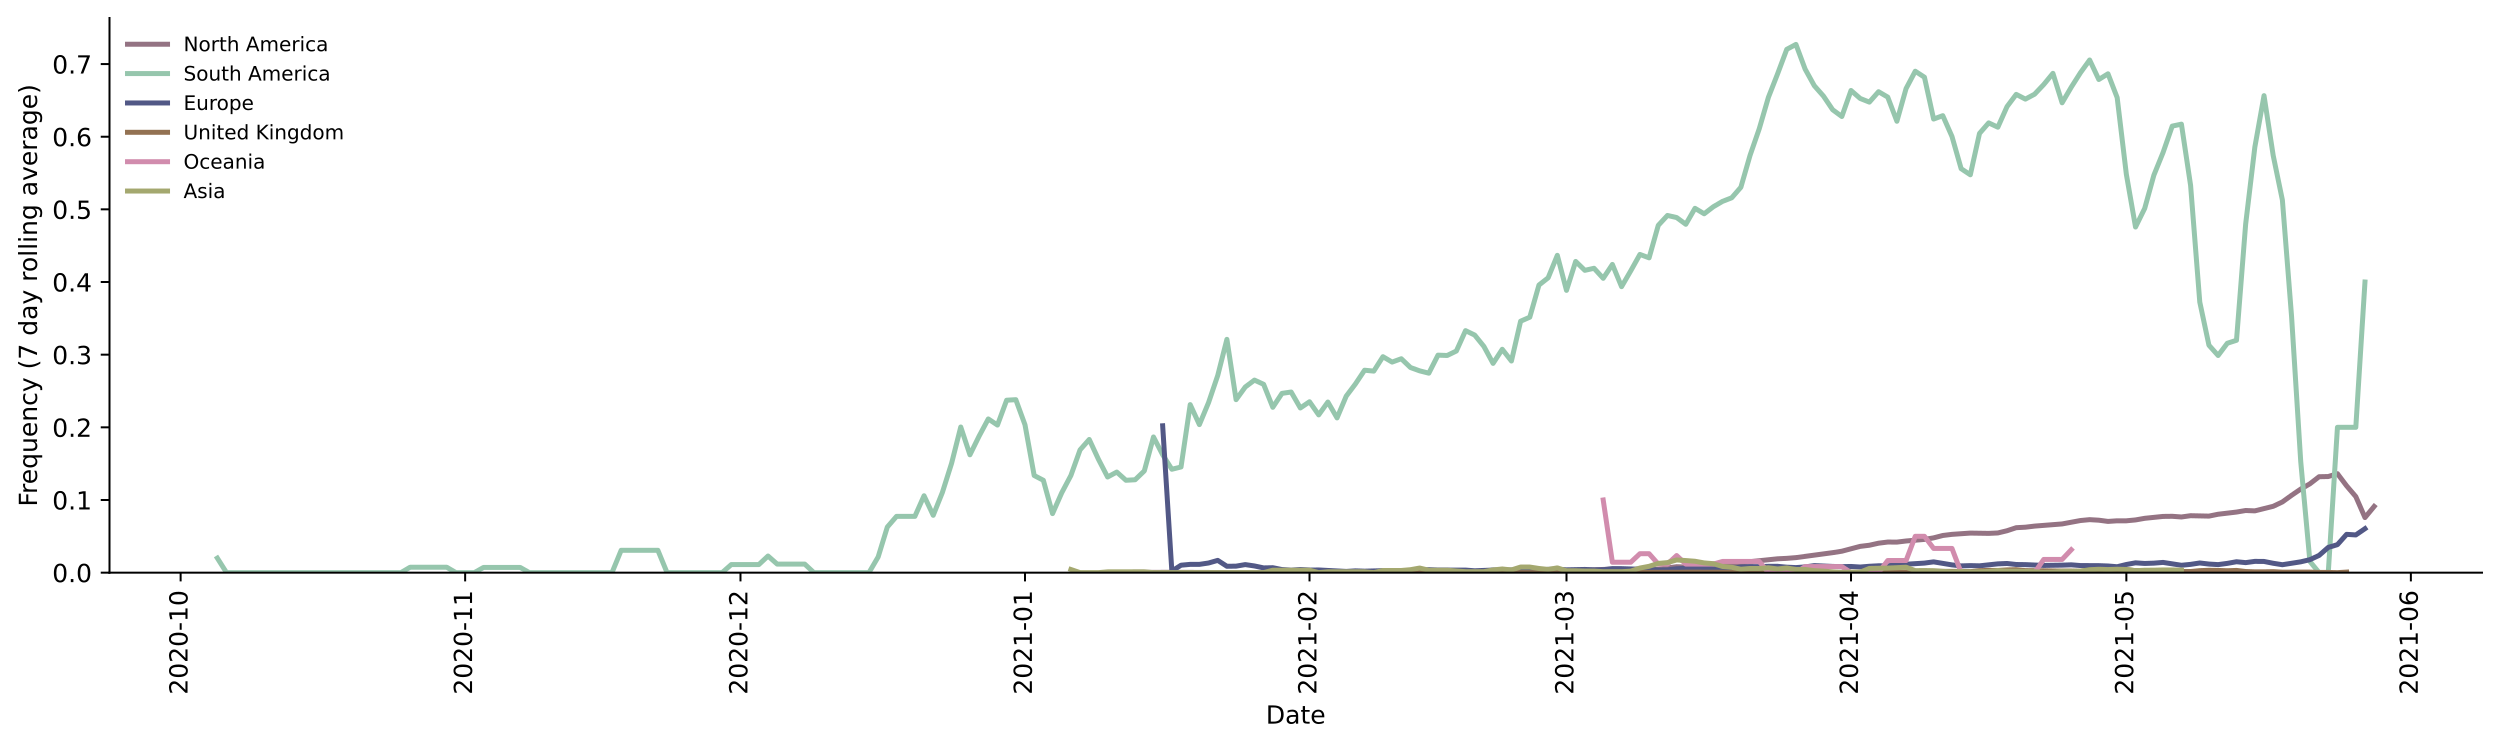 <?xml version="1.0" encoding="utf-8" standalone="no"?>
<!DOCTYPE svg PUBLIC "-//W3C//DTD SVG 1.1//EN"
  "http://www.w3.org/Graphics/SVG/1.1/DTD/svg11.dtd">
<!-- Created with matplotlib (https://matplotlib.org/) -->
<svg height="298.621pt" version="1.1" viewBox="0 0 999.581 298.621" width="999.581pt" xmlns="http://www.w3.org/2000/svg" xmlns:xlink="http://www.w3.org/1999/xlink">
 <defs>
  <style type="text/css">*{stroke-linecap:butt;stroke-linejoin:round;}</style>
 </defs>
 <g id="figure_1">
  <g id="patch_1">
   <path d="M 0 298.621 
L 999.581 298.621 
L 999.581 0 
L 0 0 
z
" style="fill:#ffffff;"/>
  </g>
  <g id="axes_1">
   <g id="patch_2">
    <path d="M 43.781 228.96 
L 992.381 228.96 
L 992.381 7.2 
L 43.781 7.2 
z
" style="fill:#ffffff;"/>
   </g>
   <g id="matplotlib.axis_1">
    <g id="xtick_1">
     <g id="line2d_1">
      <defs>
       <path d="M 0 0 
L 0 3.5 
" id="ma142659355" style="stroke:#000000;stroke-width:0.8;"/>
      </defs>
      <g>
       <use style="stroke:#000000;stroke-width:0.8;" x="72.221" xlink:href="#ma142659355" y="228.96"/>
      </g>
     </g>
     <g id="text_1">
      <!-- 2020-10 -->
      <g transform="translate(74.98 277.743)rotate(-90)scale(0.1 -0.1)">
       <defs>
        <path d="M 19.188 8.297 
L 53.609 8.297 
L 53.609 0 
L 7.328 0 
L 7.328 8.297 
Q 12.938 14.109 22.625 23.891 
Q 32.328 33.688 34.812 36.531 
Q 39.547 41.844 41.422 45.531 
Q 43.312 49.219 43.312 52.781 
Q 43.312 58.594 39.234 62.25 
Q 35.156 65.922 28.609 65.922 
Q 23.969 65.922 18.812 64.312 
Q 13.672 62.703 7.812 59.422 
L 7.812 69.391 
Q 13.766 71.781 18.938 73 
Q 24.125 74.219 28.422 74.219 
Q 39.75 74.219 46.484 68.547 
Q 53.219 62.891 53.219 53.422 
Q 53.219 48.922 51.531 44.891 
Q 49.859 40.875 45.406 35.406 
Q 44.188 33.984 37.641 27.219 
Q 31.109 20.453 19.188 8.297 
z
" id="DejaVuSans-50"/>
        <path d="M 31.781 66.406 
Q 24.172 66.406 20.328 58.906 
Q 16.5 51.422 16.5 36.375 
Q 16.5 21.391 20.328 13.891 
Q 24.172 6.391 31.781 6.391 
Q 39.453 6.391 43.281 13.891 
Q 47.125 21.391 47.125 36.375 
Q 47.125 51.422 43.281 58.906 
Q 39.453 66.406 31.781 66.406 
z
M 31.781 74.219 
Q 44.047 74.219 50.516 64.516 
Q 56.984 54.828 56.984 36.375 
Q 56.984 17.969 50.516 8.266 
Q 44.047 -1.422 31.781 -1.422 
Q 19.531 -1.422 13.062 8.266 
Q 6.594 17.969 6.594 36.375 
Q 6.594 54.828 13.062 64.516 
Q 19.531 74.219 31.781 74.219 
z
" id="DejaVuSans-48"/>
        <path d="M 4.891 31.391 
L 31.203 31.391 
L 31.203 23.391 
L 4.891 23.391 
z
" id="DejaVuSans-45"/>
        <path d="M 12.406 8.297 
L 28.516 8.297 
L 28.516 63.922 
L 10.984 60.406 
L 10.984 69.391 
L 28.422 72.906 
L 38.281 72.906 
L 38.281 8.297 
L 54.391 8.297 
L 54.391 0 
L 12.406 0 
z
" id="DejaVuSans-49"/>
       </defs>
       <use xlink:href="#DejaVuSans-50"/>
       <use x="63.623" xlink:href="#DejaVuSans-48"/>
       <use x="127.246" xlink:href="#DejaVuSans-50"/>
       <use x="190.869" xlink:href="#DejaVuSans-48"/>
       <use x="254.492" xlink:href="#DejaVuSans-45"/>
       <use x="290.576" xlink:href="#DejaVuSans-49"/>
       <use x="354.199" xlink:href="#DejaVuSans-48"/>
      </g>
     </g>
    </g>
    <g id="xtick_2">
     <g id="line2d_2">
      <g>
       <use style="stroke:#000000;stroke-width:0.8;" x="185.98" xlink:href="#ma142659355" y="228.96"/>
      </g>
     </g>
     <g id="text_2">
      <!-- 2020-11 -->
      <g transform="translate(188.739 277.743)rotate(-90)scale(0.1 -0.1)">
       <use xlink:href="#DejaVuSans-50"/>
       <use x="63.623" xlink:href="#DejaVuSans-48"/>
       <use x="127.246" xlink:href="#DejaVuSans-50"/>
       <use x="190.869" xlink:href="#DejaVuSans-48"/>
       <use x="254.492" xlink:href="#DejaVuSans-45"/>
       <use x="290.576" xlink:href="#DejaVuSans-49"/>
       <use x="354.199" xlink:href="#DejaVuSans-49"/>
      </g>
     </g>
    </g>
    <g id="xtick_3">
     <g id="line2d_3">
      <g>
       <use style="stroke:#000000;stroke-width:0.8;" x="296.068" xlink:href="#ma142659355" y="228.96"/>
      </g>
     </g>
     <g id="text_3">
      <!-- 2020-12 -->
      <g transform="translate(298.828 277.743)rotate(-90)scale(0.1 -0.1)">
       <use xlink:href="#DejaVuSans-50"/>
       <use x="63.623" xlink:href="#DejaVuSans-48"/>
       <use x="127.246" xlink:href="#DejaVuSans-50"/>
       <use x="190.869" xlink:href="#DejaVuSans-48"/>
       <use x="254.492" xlink:href="#DejaVuSans-45"/>
       <use x="290.576" xlink:href="#DejaVuSans-49"/>
       <use x="354.199" xlink:href="#DejaVuSans-50"/>
      </g>
     </g>
    </g>
    <g id="xtick_4">
     <g id="line2d_4">
      <g>
       <use style="stroke:#000000;stroke-width:0.8;" x="409.827" xlink:href="#ma142659355" y="228.96"/>
      </g>
     </g>
     <g id="text_4">
      <!-- 2021-01 -->
      <g transform="translate(412.586 277.743)rotate(-90)scale(0.1 -0.1)">
       <use xlink:href="#DejaVuSans-50"/>
       <use x="63.623" xlink:href="#DejaVuSans-48"/>
       <use x="127.246" xlink:href="#DejaVuSans-50"/>
       <use x="190.869" xlink:href="#DejaVuSans-49"/>
       <use x="254.492" xlink:href="#DejaVuSans-45"/>
       <use x="290.576" xlink:href="#DejaVuSans-48"/>
       <use x="354.199" xlink:href="#DejaVuSans-49"/>
      </g>
     </g>
    </g>
    <g id="xtick_5">
     <g id="line2d_5">
      <g>
       <use style="stroke:#000000;stroke-width:0.8;" x="523.586" xlink:href="#ma142659355" y="228.96"/>
      </g>
     </g>
     <g id="text_5">
      <!-- 2021-02 -->
      <g transform="translate(526.345 277.743)rotate(-90)scale(0.1 -0.1)">
       <use xlink:href="#DejaVuSans-50"/>
       <use x="63.623" xlink:href="#DejaVuSans-48"/>
       <use x="127.246" xlink:href="#DejaVuSans-50"/>
       <use x="190.869" xlink:href="#DejaVuSans-49"/>
       <use x="254.492" xlink:href="#DejaVuSans-45"/>
       <use x="290.576" xlink:href="#DejaVuSans-48"/>
       <use x="354.199" xlink:href="#DejaVuSans-50"/>
      </g>
     </g>
    </g>
    <g id="xtick_6">
     <g id="line2d_6">
      <g>
       <use style="stroke:#000000;stroke-width:0.8;" x="626.335" xlink:href="#ma142659355" y="228.96"/>
      </g>
     </g>
     <g id="text_6">
      <!-- 2021-03 -->
      <g transform="translate(629.095 277.743)rotate(-90)scale(0.1 -0.1)">
       <defs>
        <path d="M 40.578 39.312 
Q 47.656 37.797 51.625 33 
Q 55.609 28.219 55.609 21.188 
Q 55.609 10.406 48.188 4.484 
Q 40.766 -1.422 27.094 -1.422 
Q 22.516 -1.422 17.656 -0.516 
Q 12.797 0.391 7.625 2.203 
L 7.625 11.719 
Q 11.719 9.328 16.594 8.109 
Q 21.484 6.891 26.812 6.891 
Q 36.078 6.891 40.938 10.547 
Q 45.797 14.203 45.797 21.188 
Q 45.797 27.641 41.281 31.266 
Q 36.766 34.906 28.719 34.906 
L 20.219 34.906 
L 20.219 43.016 
L 29.109 43.016 
Q 36.375 43.016 40.234 45.922 
Q 44.094 48.828 44.094 54.297 
Q 44.094 59.906 40.109 62.906 
Q 36.141 65.922 28.719 65.922 
Q 24.656 65.922 20.016 65.031 
Q 15.375 64.156 9.812 62.312 
L 9.812 71.094 
Q 15.438 72.656 20.344 73.438 
Q 25.25 74.219 29.594 74.219 
Q 40.828 74.219 47.359 69.109 
Q 53.906 64.016 53.906 55.328 
Q 53.906 49.266 50.438 45.094 
Q 46.969 40.922 40.578 39.312 
z
" id="DejaVuSans-51"/>
       </defs>
       <use xlink:href="#DejaVuSans-50"/>
       <use x="63.623" xlink:href="#DejaVuSans-48"/>
       <use x="127.246" xlink:href="#DejaVuSans-50"/>
       <use x="190.869" xlink:href="#DejaVuSans-49"/>
       <use x="254.492" xlink:href="#DejaVuSans-45"/>
       <use x="290.576" xlink:href="#DejaVuSans-48"/>
       <use x="354.199" xlink:href="#DejaVuSans-51"/>
      </g>
     </g>
    </g>
    <g id="xtick_7">
     <g id="line2d_7">
      <g>
       <use style="stroke:#000000;stroke-width:0.8;" x="740.094" xlink:href="#ma142659355" y="228.96"/>
      </g>
     </g>
     <g id="text_7">
      <!-- 2021-04 -->
      <g transform="translate(742.853 277.743)rotate(-90)scale(0.1 -0.1)">
       <defs>
        <path d="M 37.797 64.312 
L 12.891 25.391 
L 37.797 25.391 
z
M 35.203 72.906 
L 47.609 72.906 
L 47.609 25.391 
L 58.016 25.391 
L 58.016 17.188 
L 47.609 17.188 
L 47.609 0 
L 37.797 0 
L 37.797 17.188 
L 4.891 17.188 
L 4.891 26.703 
z
" id="DejaVuSans-52"/>
       </defs>
       <use xlink:href="#DejaVuSans-50"/>
       <use x="63.623" xlink:href="#DejaVuSans-48"/>
       <use x="127.246" xlink:href="#DejaVuSans-50"/>
       <use x="190.869" xlink:href="#DejaVuSans-49"/>
       <use x="254.492" xlink:href="#DejaVuSans-45"/>
       <use x="290.576" xlink:href="#DejaVuSans-48"/>
       <use x="354.199" xlink:href="#DejaVuSans-52"/>
      </g>
     </g>
    </g>
    <g id="xtick_8">
     <g id="line2d_8">
      <g>
       <use style="stroke:#000000;stroke-width:0.8;" x="850.183" xlink:href="#ma142659355" y="228.96"/>
      </g>
     </g>
     <g id="text_8">
      <!-- 2021-05 -->
      <g transform="translate(852.942 277.743)rotate(-90)scale(0.1 -0.1)">
       <defs>
        <path d="M 10.797 72.906 
L 49.516 72.906 
L 49.516 64.594 
L 19.828 64.594 
L 19.828 46.734 
Q 21.969 47.469 24.109 47.828 
Q 26.266 48.188 28.422 48.188 
Q 40.625 48.188 47.75 41.5 
Q 54.891 34.812 54.891 23.391 
Q 54.891 11.625 47.562 5.094 
Q 40.234 -1.422 26.906 -1.422 
Q 22.312 -1.422 17.547 -0.641 
Q 12.797 0.141 7.719 1.703 
L 7.719 11.625 
Q 12.109 9.234 16.797 8.062 
Q 21.484 6.891 26.703 6.891 
Q 35.156 6.891 40.078 11.328 
Q 45.016 15.766 45.016 23.391 
Q 45.016 31 40.078 35.438 
Q 35.156 39.891 26.703 39.891 
Q 22.75 39.891 18.812 39.016 
Q 14.891 38.141 10.797 36.281 
z
" id="DejaVuSans-53"/>
       </defs>
       <use xlink:href="#DejaVuSans-50"/>
       <use x="63.623" xlink:href="#DejaVuSans-48"/>
       <use x="127.246" xlink:href="#DejaVuSans-50"/>
       <use x="190.869" xlink:href="#DejaVuSans-49"/>
       <use x="254.492" xlink:href="#DejaVuSans-45"/>
       <use x="290.576" xlink:href="#DejaVuSans-48"/>
       <use x="354.199" xlink:href="#DejaVuSans-53"/>
      </g>
     </g>
    </g>
    <g id="xtick_9">
     <g id="line2d_9">
      <g>
       <use style="stroke:#000000;stroke-width:0.8;" x="963.942" xlink:href="#ma142659355" y="228.96"/>
      </g>
     </g>
     <g id="text_9">
      <!-- 2021-06 -->
      <g transform="translate(966.701 277.743)rotate(-90)scale(0.1 -0.1)">
       <defs>
        <path d="M 33.016 40.375 
Q 26.375 40.375 22.484 35.828 
Q 18.609 31.297 18.609 23.391 
Q 18.609 15.531 22.484 10.953 
Q 26.375 6.391 33.016 6.391 
Q 39.656 6.391 43.531 10.953 
Q 47.406 15.531 47.406 23.391 
Q 47.406 31.297 43.531 35.828 
Q 39.656 40.375 33.016 40.375 
z
M 52.594 71.297 
L 52.594 62.312 
Q 48.875 64.062 45.094 64.984 
Q 41.312 65.922 37.594 65.922 
Q 27.828 65.922 22.672 59.328 
Q 17.531 52.734 16.797 39.406 
Q 19.672 43.656 24.016 45.922 
Q 28.375 48.188 33.594 48.188 
Q 44.578 48.188 50.953 41.516 
Q 57.328 34.859 57.328 23.391 
Q 57.328 12.156 50.688 5.359 
Q 44.047 -1.422 33.016 -1.422 
Q 20.359 -1.422 13.672 8.266 
Q 6.984 17.969 6.984 36.375 
Q 6.984 53.656 15.188 63.938 
Q 23.391 74.219 37.203 74.219 
Q 40.922 74.219 44.703 73.484 
Q 48.484 72.75 52.594 71.297 
z
" id="DejaVuSans-54"/>
       </defs>
       <use xlink:href="#DejaVuSans-50"/>
       <use x="63.623" xlink:href="#DejaVuSans-48"/>
       <use x="127.246" xlink:href="#DejaVuSans-50"/>
       <use x="190.869" xlink:href="#DejaVuSans-49"/>
       <use x="254.492" xlink:href="#DejaVuSans-45"/>
       <use x="290.576" xlink:href="#DejaVuSans-48"/>
       <use x="354.199" xlink:href="#DejaVuSans-54"/>
      </g>
     </g>
    </g>
    <g id="text_10">
     <!-- Date -->
     <g transform="translate(506.13 289.341)scale(0.1 -0.1)">
      <defs>
       <path d="M 19.672 64.797 
L 19.672 8.109 
L 31.594 8.109 
Q 46.688 8.109 53.688 14.938 
Q 60.688 21.781 60.688 36.531 
Q 60.688 51.172 53.688 57.984 
Q 46.688 64.797 31.594 64.797 
z
M 9.812 72.906 
L 30.078 72.906 
Q 51.266 72.906 61.172 64.094 
Q 71.094 55.281 71.094 36.531 
Q 71.094 17.672 61.125 8.828 
Q 51.172 0 30.078 0 
L 9.812 0 
z
" id="DejaVuSans-68"/>
       <path d="M 34.281 27.484 
Q 23.391 27.484 19.188 25 
Q 14.984 22.516 14.984 16.5 
Q 14.984 11.719 18.141 8.906 
Q 21.297 6.109 26.703 6.109 
Q 34.188 6.109 38.703 11.406 
Q 43.219 16.703 43.219 25.484 
L 43.219 27.484 
z
M 52.203 31.203 
L 52.203 0 
L 43.219 0 
L 43.219 8.297 
Q 40.141 3.328 35.547 0.953 
Q 30.953 -1.422 24.312 -1.422 
Q 15.922 -1.422 10.953 3.297 
Q 6 8.016 6 15.922 
Q 6 25.141 12.172 29.828 
Q 18.359 34.516 30.609 34.516 
L 43.219 34.516 
L 43.219 35.406 
Q 43.219 41.609 39.141 45 
Q 35.062 48.391 27.688 48.391 
Q 23 48.391 18.547 47.266 
Q 14.109 46.141 10.016 43.891 
L 10.016 52.203 
Q 14.938 54.109 19.578 55.047 
Q 24.219 56 28.609 56 
Q 40.484 56 46.344 49.844 
Q 52.203 43.703 52.203 31.203 
z
" id="DejaVuSans-97"/>
       <path d="M 18.312 70.219 
L 18.312 54.688 
L 36.812 54.688 
L 36.812 47.703 
L 18.312 47.703 
L 18.312 18.016 
Q 18.312 11.328 20.141 9.422 
Q 21.969 7.516 27.594 7.516 
L 36.812 7.516 
L 36.812 0 
L 27.594 0 
Q 17.188 0 13.234 3.875 
Q 9.281 7.766 9.281 18.016 
L 9.281 47.703 
L 2.688 47.703 
L 2.688 54.688 
L 9.281 54.688 
L 9.281 70.219 
z
" id="DejaVuSans-116"/>
       <path d="M 56.203 29.594 
L 56.203 25.203 
L 14.891 25.203 
Q 15.484 15.922 20.484 11.062 
Q 25.484 6.203 34.422 6.203 
Q 39.594 6.203 44.453 7.469 
Q 49.312 8.734 54.109 11.281 
L 54.109 2.781 
Q 49.266 0.734 44.188 -0.344 
Q 39.109 -1.422 33.891 -1.422 
Q 20.797 -1.422 13.156 6.188 
Q 5.516 13.812 5.516 26.812 
Q 5.516 40.234 12.766 48.109 
Q 20.016 56 32.328 56 
Q 43.359 56 49.781 48.891 
Q 56.203 41.797 56.203 29.594 
z
M 47.219 32.234 
Q 47.125 39.594 43.094 43.984 
Q 39.062 48.391 32.422 48.391 
Q 24.906 48.391 20.391 44.141 
Q 15.875 39.891 15.188 32.172 
z
" id="DejaVuSans-101"/>
      </defs>
      <use xlink:href="#DejaVuSans-68"/>
      <use x="77.002" xlink:href="#DejaVuSans-97"/>
      <use x="138.281" xlink:href="#DejaVuSans-116"/>
      <use x="177.49" xlink:href="#DejaVuSans-101"/>
     </g>
    </g>
   </g>
   <g id="matplotlib.axis_2">
    <g id="ytick_1">
     <g id="line2d_10">
      <defs>
       <path d="M 0 0 
L -3.5 0 
" id="mb4ba168c7b" style="stroke:#000000;stroke-width:0.8;"/>
      </defs>
      <g>
       <use style="stroke:#000000;stroke-width:0.8;" x="43.781" xlink:href="#mb4ba168c7b" y="228.96"/>
      </g>
     </g>
     <g id="text_11">
      <!-- 0.0 -->
      <g transform="translate(20.878 232.759)scale(0.1 -0.1)">
       <defs>
        <path d="M 10.688 12.406 
L 21 12.406 
L 21 0 
L 10.688 0 
z
" id="DejaVuSans-46"/>
       </defs>
       <use xlink:href="#DejaVuSans-48"/>
       <use x="63.623" xlink:href="#DejaVuSans-46"/>
       <use x="95.41" xlink:href="#DejaVuSans-48"/>
      </g>
     </g>
    </g>
    <g id="ytick_2">
     <g id="line2d_11">
      <g>
       <use style="stroke:#000000;stroke-width:0.8;" x="43.781" xlink:href="#mb4ba168c7b" y="199.91"/>
      </g>
     </g>
     <g id="text_12">
      <!-- 0.1 -->
      <g transform="translate(20.878 203.709)scale(0.1 -0.1)">
       <use xlink:href="#DejaVuSans-48"/>
       <use x="63.623" xlink:href="#DejaVuSans-46"/>
       <use x="95.41" xlink:href="#DejaVuSans-49"/>
      </g>
     </g>
    </g>
    <g id="ytick_3">
     <g id="line2d_12">
      <g>
       <use style="stroke:#000000;stroke-width:0.8;" x="43.781" xlink:href="#mb4ba168c7b" y="170.86"/>
      </g>
     </g>
     <g id="text_13">
      <!-- 0.2 -->
      <g transform="translate(20.878 174.659)scale(0.1 -0.1)">
       <use xlink:href="#DejaVuSans-48"/>
       <use x="63.623" xlink:href="#DejaVuSans-46"/>
       <use x="95.41" xlink:href="#DejaVuSans-50"/>
      </g>
     </g>
    </g>
    <g id="ytick_4">
     <g id="line2d_13">
      <g>
       <use style="stroke:#000000;stroke-width:0.8;" x="43.781" xlink:href="#mb4ba168c7b" y="141.809"/>
      </g>
     </g>
     <g id="text_14">
      <!-- 0.3 -->
      <g transform="translate(20.878 145.609)scale(0.1 -0.1)">
       <use xlink:href="#DejaVuSans-48"/>
       <use x="63.623" xlink:href="#DejaVuSans-46"/>
       <use x="95.41" xlink:href="#DejaVuSans-51"/>
      </g>
     </g>
    </g>
    <g id="ytick_5">
     <g id="line2d_14">
      <g>
       <use style="stroke:#000000;stroke-width:0.8;" x="43.781" xlink:href="#mb4ba168c7b" y="112.759"/>
      </g>
     </g>
     <g id="text_15">
      <!-- 0.4 -->
      <g transform="translate(20.878 116.558)scale(0.1 -0.1)">
       <use xlink:href="#DejaVuSans-48"/>
       <use x="63.623" xlink:href="#DejaVuSans-46"/>
       <use x="95.41" xlink:href="#DejaVuSans-52"/>
      </g>
     </g>
    </g>
    <g id="ytick_6">
     <g id="line2d_15">
      <g>
       <use style="stroke:#000000;stroke-width:0.8;" x="43.781" xlink:href="#mb4ba168c7b" y="83.709"/>
      </g>
     </g>
     <g id="text_16">
      <!-- 0.5 -->
      <g transform="translate(20.878 87.508)scale(0.1 -0.1)">
       <use xlink:href="#DejaVuSans-48"/>
       <use x="63.623" xlink:href="#DejaVuSans-46"/>
       <use x="95.41" xlink:href="#DejaVuSans-53"/>
      </g>
     </g>
    </g>
    <g id="ytick_7">
     <g id="line2d_16">
      <g>
       <use style="stroke:#000000;stroke-width:0.8;" x="43.781" xlink:href="#mb4ba168c7b" y="54.659"/>
      </g>
     </g>
     <g id="text_17">
      <!-- 0.6 -->
      <g transform="translate(20.878 58.458)scale(0.1 -0.1)">
       <use xlink:href="#DejaVuSans-48"/>
       <use x="63.623" xlink:href="#DejaVuSans-46"/>
       <use x="95.41" xlink:href="#DejaVuSans-54"/>
      </g>
     </g>
    </g>
    <g id="ytick_8">
     <g id="line2d_17">
      <g>
       <use style="stroke:#000000;stroke-width:0.8;" x="43.781" xlink:href="#mb4ba168c7b" y="25.609"/>
      </g>
     </g>
     <g id="text_18">
      <!-- 0.7 -->
      <g transform="translate(20.878 29.408)scale(0.1 -0.1)">
       <defs>
        <path d="M 8.203 72.906 
L 55.078 72.906 
L 55.078 68.703 
L 28.609 0 
L 18.312 0 
L 43.219 64.594 
L 8.203 64.594 
z
" id="DejaVuSans-55"/>
       </defs>
       <use xlink:href="#DejaVuSans-48"/>
       <use x="63.623" xlink:href="#DejaVuSans-46"/>
       <use x="95.41" xlink:href="#DejaVuSans-55"/>
      </g>
     </g>
    </g>
    <g id="text_19">
     <!-- Frequency (7 day rolling average) -->
     <g transform="translate(14.798 202.529)rotate(-90)scale(0.1 -0.1)">
      <defs>
       <path d="M 9.812 72.906 
L 51.703 72.906 
L 51.703 64.594 
L 19.672 64.594 
L 19.672 43.109 
L 48.578 43.109 
L 48.578 34.812 
L 19.672 34.812 
L 19.672 0 
L 9.812 0 
z
" id="DejaVuSans-70"/>
       <path d="M 41.109 46.297 
Q 39.594 47.172 37.812 47.578 
Q 36.031 48 33.891 48 
Q 26.266 48 22.188 43.047 
Q 18.109 38.094 18.109 28.812 
L 18.109 0 
L 9.078 0 
L 9.078 54.688 
L 18.109 54.688 
L 18.109 46.188 
Q 20.953 51.172 25.484 53.578 
Q 30.031 56 36.531 56 
Q 37.453 56 38.578 55.875 
Q 39.703 55.766 41.062 55.516 
z
" id="DejaVuSans-114"/>
       <path d="M 14.797 27.297 
Q 14.797 17.391 18.875 11.75 
Q 22.953 6.109 30.078 6.109 
Q 37.203 6.109 41.297 11.75 
Q 45.406 17.391 45.406 27.297 
Q 45.406 37.203 41.297 42.844 
Q 37.203 48.484 30.078 48.484 
Q 22.953 48.484 18.875 42.844 
Q 14.797 37.203 14.797 27.297 
z
M 45.406 8.203 
Q 42.578 3.328 38.25 0.953 
Q 33.938 -1.422 27.875 -1.422 
Q 17.969 -1.422 11.734 6.484 
Q 5.516 14.406 5.516 27.297 
Q 5.516 40.188 11.734 48.094 
Q 17.969 56 27.875 56 
Q 33.938 56 38.25 53.625 
Q 42.578 51.266 45.406 46.391 
L 45.406 54.688 
L 54.391 54.688 
L 54.391 -20.797 
L 45.406 -20.797 
z
" id="DejaVuSans-113"/>
       <path d="M 8.5 21.578 
L 8.5 54.688 
L 17.484 54.688 
L 17.484 21.922 
Q 17.484 14.156 20.5 10.266 
Q 23.531 6.391 29.594 6.391 
Q 36.859 6.391 41.078 11.031 
Q 45.312 15.672 45.312 23.688 
L 45.312 54.688 
L 54.297 54.688 
L 54.297 0 
L 45.312 0 
L 45.312 8.406 
Q 42.047 3.422 37.719 1 
Q 33.406 -1.422 27.688 -1.422 
Q 18.266 -1.422 13.375 4.438 
Q 8.5 10.297 8.5 21.578 
z
M 31.109 56 
z
" id="DejaVuSans-117"/>
       <path d="M 54.891 33.016 
L 54.891 0 
L 45.906 0 
L 45.906 32.719 
Q 45.906 40.484 42.875 44.328 
Q 39.844 48.188 33.797 48.188 
Q 26.516 48.188 22.312 43.547 
Q 18.109 38.922 18.109 30.906 
L 18.109 0 
L 9.078 0 
L 9.078 54.688 
L 18.109 54.688 
L 18.109 46.188 
Q 21.344 51.125 25.703 53.562 
Q 30.078 56 35.797 56 
Q 45.219 56 50.047 50.172 
Q 54.891 44.344 54.891 33.016 
z
" id="DejaVuSans-110"/>
       <path d="M 48.781 52.594 
L 48.781 44.188 
Q 44.969 46.297 41.141 47.344 
Q 37.312 48.391 33.406 48.391 
Q 24.656 48.391 19.812 42.844 
Q 14.984 37.312 14.984 27.297 
Q 14.984 17.281 19.812 11.734 
Q 24.656 6.203 33.406 6.203 
Q 37.312 6.203 41.141 7.25 
Q 44.969 8.297 48.781 10.406 
L 48.781 2.094 
Q 45.016 0.344 40.984 -0.531 
Q 36.969 -1.422 32.422 -1.422 
Q 20.062 -1.422 12.781 6.344 
Q 5.516 14.109 5.516 27.297 
Q 5.516 40.672 12.859 48.328 
Q 20.219 56 33.016 56 
Q 37.156 56 41.109 55.141 
Q 45.062 54.297 48.781 52.594 
z
" id="DejaVuSans-99"/>
       <path d="M 32.172 -5.078 
Q 28.375 -14.844 24.75 -17.812 
Q 21.141 -20.797 15.094 -20.797 
L 7.906 -20.797 
L 7.906 -13.281 
L 13.188 -13.281 
Q 16.891 -13.281 18.938 -11.516 
Q 21 -9.766 23.484 -3.219 
L 25.094 0.875 
L 2.984 54.688 
L 12.5 54.688 
L 29.594 11.922 
L 46.688 54.688 
L 56.203 54.688 
z
" id="DejaVuSans-121"/>
       <path id="DejaVuSans-32"/>
       <path d="M 31 75.875 
Q 24.469 64.656 21.281 53.656 
Q 18.109 42.672 18.109 31.391 
Q 18.109 20.125 21.312 9.062 
Q 24.516 -2 31 -13.188 
L 23.188 -13.188 
Q 15.875 -1.703 12.234 9.375 
Q 8.594 20.453 8.594 31.391 
Q 8.594 42.281 12.203 53.312 
Q 15.828 64.359 23.188 75.875 
z
" id="DejaVuSans-40"/>
       <path d="M 45.406 46.391 
L 45.406 75.984 
L 54.391 75.984 
L 54.391 0 
L 45.406 0 
L 45.406 8.203 
Q 42.578 3.328 38.25 0.953 
Q 33.938 -1.422 27.875 -1.422 
Q 17.969 -1.422 11.734 6.484 
Q 5.516 14.406 5.516 27.297 
Q 5.516 40.188 11.734 48.094 
Q 17.969 56 27.875 56 
Q 33.938 56 38.25 53.625 
Q 42.578 51.266 45.406 46.391 
z
M 14.797 27.297 
Q 14.797 17.391 18.875 11.75 
Q 22.953 6.109 30.078 6.109 
Q 37.203 6.109 41.297 11.75 
Q 45.406 17.391 45.406 27.297 
Q 45.406 37.203 41.297 42.844 
Q 37.203 48.484 30.078 48.484 
Q 22.953 48.484 18.875 42.844 
Q 14.797 37.203 14.797 27.297 
z
" id="DejaVuSans-100"/>
       <path d="M 30.609 48.391 
Q 23.391 48.391 19.188 42.75 
Q 14.984 37.109 14.984 27.297 
Q 14.984 17.484 19.156 11.844 
Q 23.344 6.203 30.609 6.203 
Q 37.797 6.203 41.984 11.859 
Q 46.188 17.531 46.188 27.297 
Q 46.188 37.016 41.984 42.703 
Q 37.797 48.391 30.609 48.391 
z
M 30.609 56 
Q 42.328 56 49.016 48.375 
Q 55.719 40.766 55.719 27.297 
Q 55.719 13.875 49.016 6.219 
Q 42.328 -1.422 30.609 -1.422 
Q 18.844 -1.422 12.172 6.219 
Q 5.516 13.875 5.516 27.297 
Q 5.516 40.766 12.172 48.375 
Q 18.844 56 30.609 56 
z
" id="DejaVuSans-111"/>
       <path d="M 9.422 75.984 
L 18.406 75.984 
L 18.406 0 
L 9.422 0 
z
" id="DejaVuSans-108"/>
       <path d="M 9.422 54.688 
L 18.406 54.688 
L 18.406 0 
L 9.422 0 
z
M 9.422 75.984 
L 18.406 75.984 
L 18.406 64.594 
L 9.422 64.594 
z
" id="DejaVuSans-105"/>
       <path d="M 45.406 27.984 
Q 45.406 37.75 41.375 43.109 
Q 37.359 48.484 30.078 48.484 
Q 22.859 48.484 18.828 43.109 
Q 14.797 37.75 14.797 27.984 
Q 14.797 18.266 18.828 12.891 
Q 22.859 7.516 30.078 7.516 
Q 37.359 7.516 41.375 12.891 
Q 45.406 18.266 45.406 27.984 
z
M 54.391 6.781 
Q 54.391 -7.172 48.188 -13.984 
Q 42 -20.797 29.203 -20.797 
Q 24.469 -20.797 20.266 -20.094 
Q 16.062 -19.391 12.109 -17.922 
L 12.109 -9.188 
Q 16.062 -11.328 19.922 -12.344 
Q 23.781 -13.375 27.781 -13.375 
Q 36.625 -13.375 41.016 -8.766 
Q 45.406 -4.156 45.406 5.172 
L 45.406 9.625 
Q 42.625 4.781 38.281 2.391 
Q 33.938 0 27.875 0 
Q 17.828 0 11.672 7.656 
Q 5.516 15.328 5.516 27.984 
Q 5.516 40.672 11.672 48.328 
Q 17.828 56 27.875 56 
Q 33.938 56 38.281 53.609 
Q 42.625 51.219 45.406 46.391 
L 45.406 54.688 
L 54.391 54.688 
z
" id="DejaVuSans-103"/>
       <path d="M 2.984 54.688 
L 12.5 54.688 
L 29.594 8.797 
L 46.688 54.688 
L 56.203 54.688 
L 35.688 0 
L 23.484 0 
z
" id="DejaVuSans-118"/>
       <path d="M 8.016 75.875 
L 15.828 75.875 
Q 23.141 64.359 26.781 53.312 
Q 30.422 42.281 30.422 31.391 
Q 30.422 20.453 26.781 9.375 
Q 23.141 -1.703 15.828 -13.188 
L 8.016 -13.188 
Q 14.5 -2 17.703 9.062 
Q 20.906 20.125 20.906 31.391 
Q 20.906 42.672 17.703 53.656 
Q 14.5 64.656 8.016 75.875 
z
" id="DejaVuSans-41"/>
      </defs>
      <use xlink:href="#DejaVuSans-70"/>
      <use x="50.27" xlink:href="#DejaVuSans-114"/>
      <use x="89.133" xlink:href="#DejaVuSans-101"/>
      <use x="150.656" xlink:href="#DejaVuSans-113"/>
      <use x="214.133" xlink:href="#DejaVuSans-117"/>
      <use x="277.512" xlink:href="#DejaVuSans-101"/>
      <use x="339.035" xlink:href="#DejaVuSans-110"/>
      <use x="402.414" xlink:href="#DejaVuSans-99"/>
      <use x="457.395" xlink:href="#DejaVuSans-121"/>
      <use x="516.574" xlink:href="#DejaVuSans-32"/>
      <use x="548.361" xlink:href="#DejaVuSans-40"/>
      <use x="587.375" xlink:href="#DejaVuSans-55"/>
      <use x="650.998" xlink:href="#DejaVuSans-32"/>
      <use x="682.785" xlink:href="#DejaVuSans-100"/>
      <use x="746.262" xlink:href="#DejaVuSans-97"/>
      <use x="807.541" xlink:href="#DejaVuSans-121"/>
      <use x="866.721" xlink:href="#DejaVuSans-32"/>
      <use x="898.508" xlink:href="#DejaVuSans-114"/>
      <use x="937.371" xlink:href="#DejaVuSans-111"/>
      <use x="998.553" xlink:href="#DejaVuSans-108"/>
      <use x="1026.336" xlink:href="#DejaVuSans-108"/>
      <use x="1054.119" xlink:href="#DejaVuSans-105"/>
      <use x="1081.902" xlink:href="#DejaVuSans-110"/>
      <use x="1145.281" xlink:href="#DejaVuSans-103"/>
      <use x="1208.758" xlink:href="#DejaVuSans-32"/>
      <use x="1240.545" xlink:href="#DejaVuSans-97"/>
      <use x="1301.824" xlink:href="#DejaVuSans-118"/>
      <use x="1361.004" xlink:href="#DejaVuSans-101"/>
      <use x="1422.527" xlink:href="#DejaVuSans-114"/>
      <use x="1463.641" xlink:href="#DejaVuSans-97"/>
      <use x="1524.92" xlink:href="#DejaVuSans-103"/>
      <use x="1588.396" xlink:href="#DejaVuSans-101"/>
      <use x="1649.92" xlink:href="#DejaVuSans-41"/>
     </g>
    </g>
   </g>
   <g id="line2d_18">
    <path clip-path="url(#p5d97c0376b)" d="M 453.863 228.861 
L 468.541 228.828 
L 494.229 228.935 
L 505.238 228.934 
L 519.916 228.909 
L 534.595 228.935 
L 563.952 228.802 
L 571.291 228.798 
L 582.3 228.718 
L 596.978 228.733 
L 611.657 228.444 
L 615.327 228.396 
L 622.666 228.489 
L 626.335 228.502 
L 641.014 227.678 
L 644.684 227.596 
L 652.023 227.813 
L 655.692 227.578 
L 659.362 227.685 
L 663.032 227.58 
L 670.371 226.591 
L 674.041 226.707 
L 681.38 225.987 
L 685.05 226.191 
L 688.719 226.236 
L 692.389 225.616 
L 696.058 225.158 
L 699.728 224.58 
L 710.737 223.429 
L 714.407 223.249 
L 718.076 222.955 
L 732.755 220.971 
L 736.424 220.393 
L 743.764 218.453 
L 747.433 218.007 
L 751.103 217.189 
L 754.773 216.728 
L 758.442 216.748 
L 762.112 216.306 
L 769.451 215.675 
L 773.121 215.054 
L 776.79 214.105 
L 780.46 213.652 
L 787.799 213.144 
L 795.139 213.262 
L 798.808 213.09 
L 802.478 212.205 
L 806.147 210.988 
L 809.817 210.793 
L 813.487 210.352 
L 824.496 209.487 
L 831.835 208.123 
L 835.504 207.775 
L 839.174 207.991 
L 842.844 208.478 
L 846.513 208.233 
L 850.183 208.234 
L 853.853 207.886 
L 857.522 207.24 
L 864.862 206.482 
L 868.531 206.435 
L 872.201 206.701 
L 875.87 206.197 
L 883.21 206.355 
L 886.879 205.613 
L 894.219 204.741 
L 897.888 204.118 
L 901.558 204.26 
L 908.897 202.436 
L 912.567 200.697 
L 916.236 198.05 
L 919.906 195.552 
L 923.576 193.442 
L 927.245 190.609 
L 930.915 190.532 
L 934.585 189.397 
L 938.254 194.262 
L 941.924 198.556 
L 945.593 206.936 
L 949.263 202.497 
L 949.263 202.497 
" style="fill:none;stroke:#947383;stroke-linecap:square;stroke-width:2;"/>
   </g>
   <g id="line2d_19">
    <path clip-path="url(#p5d97c0376b)" d="M 86.899 223.15 
L 90.569 228.96 
L 160.292 228.96 
L 163.962 226.808 
L 178.64 226.808 
L 182.31 228.96 
L 189.649 228.96 
L 193.319 226.885 
L 207.997 226.885 
L 211.667 228.96 
L 244.694 228.96 
L 248.363 220.021 
L 263.042 220.021 
L 266.711 228.96 
L 288.729 228.96 
L 292.399 225.732 
L 303.408 225.732 
L 307.077 222.315 
L 310.747 225.542 
L 321.756 225.542 
L 325.426 228.96 
L 347.443 228.96 
L 351.113 222.679 
L 354.783 210.717 
L 358.452 206.466 
L 365.792 206.466 
L 369.461 198.222 
L 373.131 206.034 
L 376.8 196.877 
L 380.47 185.257 
L 384.14 170.732 
L 387.809 181.839 
L 391.479 174.369 
L 395.149 167.509 
L 398.818 169.956 
L 402.488 160.018 
L 406.157 159.804 
L 409.827 169.854 
L 413.497 190.121 
L 417.166 192.033 
L 420.836 205.353 
L 424.506 197.046 
L 428.175 190.114 
L 431.845 179.861 
L 435.515 175.711 
L 439.184 183.626 
L 442.854 190.722 
L 446.523 188.748 
L 450.193 192.029 
L 453.863 191.821 
L 457.532 188.293 
L 461.202 174.713 
L 464.872 181.838 
L 468.541 187.624 
L 472.211 186.713 
L 475.88 161.778 
L 479.55 169.771 
L 483.22 160.963 
L 486.889 150.128 
L 490.559 135.684 
L 494.229 159.797 
L 497.898 154.732 
L 501.568 151.975 
L 505.238 153.666 
L 508.907 162.856 
L 512.577 157.279 
L 516.246 156.745 
L 519.916 163.119 
L 523.586 160.631 
L 527.255 165.886 
L 530.925 160.75 
L 534.595 167.094 
L 538.264 158.389 
L 541.934 153.523 
L 545.603 148.023 
L 549.273 148.382 
L 552.943 142.613 
L 556.612 144.771 
L 560.282 143.439 
L 563.952 146.945 
L 567.621 148.277 
L 571.291 149.204 
L 574.961 142.001 
L 578.63 142.133 
L 582.3 140.349 
L 585.969 132.203 
L 589.639 133.974 
L 593.309 138.515 
L 596.978 145.294 
L 600.648 139.654 
L 604.318 144.342 
L 607.987 128.432 
L 611.657 126.819 
L 615.327 113.967 
L 618.996 111.083 
L 622.666 102.091 
L 626.335 116.093 
L 630.005 104.535 
L 633.675 108.086 
L 637.344 107.271 
L 641.014 111.278 
L 644.684 105.73 
L 648.353 114.616 
L 652.023 108.292 
L 655.692 101.732 
L 659.362 103.091 
L 663.032 90.1 
L 666.701 86.146 
L 670.371 86.977 
L 674.041 89.674 
L 677.71 83.294 
L 681.38 85.475 
L 685.05 82.665 
L 688.719 80.513 
L 692.389 79.088 
L 696.058 74.863 
L 699.728 62.108 
L 703.398 51.502 
L 707.067 38.902 
L 710.737 29.524 
L 714.407 19.724 
L 718.076 17.76 
L 721.746 27.626 
L 725.415 34.267 
L 729.085 38.425 
L 732.755 43.877 
L 736.424 46.579 
L 740.094 36.177 
L 743.764 39.37 
L 747.433 40.828 
L 751.103 36.67 
L 754.773 38.817 
L 758.442 48.483 
L 762.112 35.404 
L 765.781 28.479 
L 769.451 30.865 
L 773.121 47.596 
L 776.79 46.249 
L 780.46 54.563 
L 784.13 67.449 
L 787.799 69.884 
L 791.469 53.345 
L 795.139 49.132 
L 798.808 50.853 
L 802.478 42.618 
L 806.147 37.738 
L 809.817 39.628 
L 813.487 37.665 
L 817.156 33.792 
L 820.826 29.325 
L 824.496 41.1 
L 828.165 34.845 
L 831.835 29.07 
L 835.504 23.985 
L 839.174 31.787 
L 842.844 29.51 
L 846.513 39.021 
L 850.183 69.685 
L 853.853 90.769 
L 857.522 83.325 
L 861.192 70.022 
L 864.862 60.974 
L 868.531 50.422 
L 872.201 49.64 
L 875.87 74.121 
L 879.54 120.777 
L 883.21 138.038 
L 886.879 142.135 
L 890.549 137.247 
L 894.219 136.061 
L 897.888 89.581 
L 901.558 58.822 
L 905.227 38.245 
L 908.897 62.18 
L 912.567 79.966 
L 916.236 126.446 
L 919.906 184.547 
L 923.576 224.491 
L 927.245 228.96 
L 930.915 228.96 
L 934.585 170.86 
L 941.924 170.86 
L 945.593 112.759 
L 945.593 112.759 
" style="fill:none;stroke:#96c6ad;stroke-linecap:square;stroke-width:2;"/>
   </g>
   <g id="line2d_20">
    <path clip-path="url(#p5d97c0376b)" d="M 464.872 170.242 
L 468.541 228.342 
L 472.211 225.986 
L 475.88 225.652 
L 479.55 225.652 
L 483.22 225.109 
L 486.889 224.059 
L 490.559 226.415 
L 494.229 226.365 
L 497.898 225.743 
L 501.568 226.286 
L 505.238 227.063 
L 508.907 226.989 
L 512.577 227.729 
L 516.246 228.009 
L 519.916 227.724 
L 523.586 227.94 
L 527.255 227.891 
L 538.264 228.472 
L 541.934 228.247 
L 545.603 228.37 
L 552.943 228.179 
L 567.621 228.123 
L 571.291 227.782 
L 574.961 227.951 
L 585.969 227.94 
L 589.639 228.217 
L 596.978 227.926 
L 600.648 228.014 
L 611.657 227.808 
L 615.327 227.947 
L 618.996 227.645 
L 622.666 227.652 
L 626.335 227.833 
L 633.675 227.682 
L 637.344 227.833 
L 641.014 227.785 
L 644.684 227.36 
L 648.353 227.367 
L 655.692 227.603 
L 659.362 227.613 
L 663.032 227.9 
L 666.701 227.846 
L 670.371 227.418 
L 674.041 227.222 
L 677.71 227.25 
L 681.38 227.065 
L 685.05 227.059 
L 688.719 227.413 
L 692.389 227.276 
L 696.058 226.673 
L 699.728 226.536 
L 703.398 226.562 
L 707.067 226.431 
L 710.737 226.43 
L 714.407 226.778 
L 718.076 226.939 
L 721.746 226.684 
L 725.415 226.144 
L 732.755 226.477 
L 736.424 226.567 
L 740.094 226.49 
L 743.764 226.721 
L 747.433 226.414 
L 751.103 226.219 
L 754.773 226.241 
L 758.442 225.822 
L 769.451 225.141 
L 773.121 224.649 
L 780.46 225.862 
L 784.13 226.263 
L 787.799 226.15 
L 791.469 226.235 
L 798.808 225.45 
L 802.478 225.297 
L 806.147 225.709 
L 809.817 225.757 
L 817.156 226.078 
L 824.496 225.963 
L 828.165 225.838 
L 831.835 226.128 
L 839.174 226.166 
L 842.844 226.299 
L 846.513 226.601 
L 850.183 225.702 
L 853.853 225.04 
L 857.522 225.29 
L 861.192 225.162 
L 864.862 224.87 
L 872.201 226.014 
L 875.87 225.654 
L 879.54 225.094 
L 883.21 225.527 
L 886.879 225.75 
L 890.549 225.258 
L 894.219 224.605 
L 897.888 224.956 
L 901.558 224.458 
L 905.227 224.488 
L 908.897 225.215 
L 912.567 225.791 
L 919.906 224.637 
L 923.576 223.773 
L 927.245 222.074 
L 930.915 218.861 
L 934.585 217.768 
L 938.254 213.648 
L 941.924 213.886 
L 945.593 211.38 
L 945.593 211.38 
" style="fill:none;stroke:#525886;stroke-linecap:square;stroke-width:2;"/>
   </g>
   <g id="line2d_21">
    <path clip-path="url(#p5d97c0376b)" d="M 549.273 228.896 
L 552.943 228.96 
L 556.612 228.96 
L 560.282 228.96 
L 563.952 228.96 
L 567.621 228.925 
L 571.291 228.925 
L 574.961 228.925 
L 578.63 228.88 
L 582.3 228.851 
L 585.969 228.887 
L 589.639 228.887 
L 593.309 228.887 
L 596.978 228.931 
L 600.648 228.96 
L 604.318 228.96 
L 607.987 228.96 
L 611.657 228.96 
L 615.327 228.932 
L 618.996 228.897 
L 622.666 228.897 
L 626.335 228.873 
L 630.005 228.848 
L 633.675 228.851 
L 637.344 228.887 
L 641.014 228.887 
L 644.684 228.871 
L 648.353 228.896 
L 652.023 228.872 
L 655.692 228.848 
L 659.362 228.848 
L 663.032 228.812 
L 666.701 228.812 
L 670.371 228.836 
L 674.041 228.779 
L 677.71 228.762 
L 681.38 228.794 
L 685.05 228.794 
L 688.719 228.791 
L 692.389 228.873 
L 696.058 228.89 
L 699.728 228.931 
L 703.398 228.882 
L 707.067 228.91 
L 710.737 228.883 
L 714.407 228.883 
L 718.076 228.883 
L 721.746 228.933 
L 725.415 228.933 
L 729.085 228.96 
L 732.755 228.96 
L 736.424 228.928 
L 740.094 228.858 
L 743.764 228.858 
L 747.433 228.858 
L 751.103 228.765 
L 754.773 228.755 
L 758.442 228.749 
L 762.112 228.665 
L 765.781 228.551 
L 769.451 228.482 
L 773.121 228.446 
L 776.79 228.459 
L 780.46 228.449 
L 784.13 228.468 
L 787.799 228.583 
L 791.469 228.174 
L 795.139 228.058 
L 798.808 228.084 
L 802.478 227.872 
L 806.147 227.784 
L 809.817 228.161 
L 813.487 228.201 
L 817.156 228.221 
L 820.826 228.286 
L 824.496 228.338 
L 828.165 228.353 
L 831.835 228.448 
L 835.504 228.019 
L 839.174 228.205 
L 842.844 228.178 
L 846.513 228.152 
L 850.183 227.796 
L 853.853 228.17 
L 857.522 228.157 
L 861.192 228.119 
L 864.862 228.239 
L 868.531 228.592 
L 872.201 228.519 
L 875.87 228.514 
L 879.54 228.163 
L 883.21 228.028 
L 886.879 228.077 
L 890.549 228.199 
L 894.219 228.077 
L 897.888 228.507 
L 901.558 228.642 
L 905.227 228.642 
L 908.897 228.573 
L 912.567 228.769 
L 916.236 228.757 
L 919.906 228.757 
L 923.576 228.757 
L 927.245 228.88 
L 930.915 228.88 
L 934.585 228.96 
L 938.254 228.742 
" style="fill:none;stroke:#937252;stroke-linecap:square;stroke-width:2;"/>
   </g>
   <g id="line2d_22">
    <path clip-path="url(#p5d97c0376b)" d="M 641.014 199.91 
L 644.684 224.81 
L 648.353 224.81 
L 652.023 224.81 
L 655.692 221.392 
L 659.362 221.392 
L 663.032 225.542 
L 666.701 225.542 
L 670.371 222.125 
L 674.041 225.542 
L 677.71 225.542 
L 681.38 225.542 
L 685.05 225.542 
L 688.719 224.491 
L 692.389 224.491 
L 696.058 224.491 
L 699.728 224.491 
L 703.398 224.491 
L 707.067 228.96 
L 710.737 228.96 
L 714.407 228.96 
L 718.076 228.96 
L 721.746 226.539 
L 725.415 226.539 
L 729.085 226.539 
L 732.755 226.539 
L 736.424 226.539 
L 740.094 228.96 
L 743.764 228.96 
L 747.433 228.96 
L 751.103 228.96 
L 754.773 224.118 
L 758.442 224.118 
L 762.112 224.118 
L 765.781 214.435 
L 769.451 214.435 
L 773.121 219.277 
L 776.79 219.277 
L 780.46 219.277 
L 784.13 228.96 
L 787.799 228.96 
L 791.469 228.96 
L 795.139 228.96 
L 798.808 228.96 
L 802.478 228.96 
L 806.147 228.96 
L 809.817 228.96 
L 813.487 228.96 
L 817.156 223.678 
L 820.826 223.678 
L 824.496 223.678 
L 828.165 219.805 
" style="fill:none;stroke:#d18cad;stroke-linecap:square;stroke-width:2;"/>
   </g>
   <g id="line2d_23">
    <path clip-path="url(#p5d97c0376b)" d="M 428.175 227.704 
L 431.845 228.96 
L 435.515 228.96 
L 439.184 228.96 
L 442.854 228.649 
L 446.523 228.649 
L 450.193 228.649 
L 453.863 228.649 
L 457.532 228.649 
L 461.202 228.96 
L 464.872 228.96 
L 468.541 228.96 
L 472.211 228.96 
L 475.88 228.96 
L 479.55 228.96 
L 483.22 228.96 
L 486.889 228.96 
L 490.559 228.96 
L 494.229 228.96 
L 497.898 228.96 
L 501.568 228.96 
L 505.238 228.96 
L 508.907 227.988 
L 512.577 227.988 
L 516.246 227.988 
L 519.916 227.988 
L 523.586 227.988 
L 527.255 228.96 
L 530.925 228.616 
L 534.595 228.616 
L 538.264 228.616 
L 541.934 228.616 
L 545.603 228.616 
L 549.273 228.96 
L 552.943 228.099 
L 556.612 228.099 
L 560.282 228.099 
L 563.952 227.782 
L 567.621 227.129 
L 571.291 227.99 
L 574.961 227.99 
L 578.63 227.99 
L 582.3 228.307 
L 585.969 228.573 
L 589.639 228.573 
L 593.309 228.573 
L 596.978 227.881 
L 600.648 227.499 
L 604.318 227.886 
L 607.987 226.728 
L 611.657 226.728 
L 615.327 227.295 
L 618.996 227.677 
L 622.666 227.059 
L 626.335 228.217 
L 630.005 228.217 
L 633.675 228.342 
L 637.344 228.342 
L 641.014 228.597 
L 644.684 228.597 
L 648.353 228.597 
L 652.023 228.36 
L 655.692 227.124 
L 659.362 226.431 
L 663.032 225.266 
L 666.701 224.95 
L 670.371 223.888 
L 674.041 224.129 
L 677.71 224.41 
L 681.38 225.069 
L 685.05 225.384 
L 688.719 226.485 
L 692.389 226.819 
L 696.058 227.594 
L 699.728 227.293 
L 703.398 227.293 
L 707.067 227.021 
L 710.737 227.49 
L 714.407 227.104 
L 718.076 227.692 
L 721.746 227.692 
L 725.415 228.162 
L 729.085 228.355 
L 732.755 228.641 
L 736.424 228.861 
L 740.094 228.764 
L 743.764 228.764 
L 747.433 227.28 
L 751.103 227.21 
L 754.773 227.133 
L 758.442 226.979 
L 762.112 226.787 
L 765.781 228.159 
L 769.451 228.123 
L 773.121 228.2 
L 776.79 228.451 
L 780.46 228.643 
L 784.13 228.515 
L 787.799 228.72 
L 791.469 228.617 
L 795.139 228.515 
L 798.808 228.131 
L 802.478 228.371 
L 806.147 228.371 
L 809.817 228.474 
L 813.487 228.576 
L 817.156 228.84 
L 820.826 228.738 
L 824.496 228.452 
L 828.165 228.452 
L 831.835 228.368 
L 835.504 227.799 
L 839.174 227.613 
L 842.844 227.728 
L 846.513 227.602 
L 850.183 227.687 
L 853.853 228.179 
L 857.522 227.997 
L 861.192 227.975 
L 864.862 227.889 
L 868.531 227.889 
L 872.201 227.962 
" style="fill:none;stroke:#a4a86f;stroke-linecap:square;stroke-width:2;"/>
   </g>
   <g id="patch_3">
    <path d="M 43.781 228.96 
L 43.781 7.2 
" style="fill:none;stroke:#000000;stroke-linecap:square;stroke-linejoin:miter;stroke-width:0.8;"/>
   </g>
   <g id="patch_4">
    <path d="M 43.781 228.96 
L 992.381 228.96 
" style="fill:none;stroke:#000000;stroke-linecap:square;stroke-linejoin:miter;stroke-width:0.8;"/>
   </g>
   <g id="legend_1">
    <g id="line2d_24">
     <path d="M 50.981 17.679 
L 66.981 17.679 
" style="fill:none;stroke:#947383;stroke-linecap:square;stroke-width:2;"/>
    </g>
    <g id="line2d_25"/>
    <g id="text_20">
     <!-- North America -->
     <g transform="translate(73.381 20.479)scale(0.08 -0.08)">
      <defs>
       <path d="M 9.812 72.906 
L 23.094 72.906 
L 55.422 11.922 
L 55.422 72.906 
L 64.984 72.906 
L 64.984 0 
L 51.703 0 
L 19.391 60.984 
L 19.391 0 
L 9.812 0 
z
" id="DejaVuSans-78"/>
       <path d="M 54.891 33.016 
L 54.891 0 
L 45.906 0 
L 45.906 32.719 
Q 45.906 40.484 42.875 44.328 
Q 39.844 48.188 33.797 48.188 
Q 26.516 48.188 22.312 43.547 
Q 18.109 38.922 18.109 30.906 
L 18.109 0 
L 9.078 0 
L 9.078 75.984 
L 18.109 75.984 
L 18.109 46.188 
Q 21.344 51.125 25.703 53.562 
Q 30.078 56 35.797 56 
Q 45.219 56 50.047 50.172 
Q 54.891 44.344 54.891 33.016 
z
" id="DejaVuSans-104"/>
       <path d="M 34.188 63.188 
L 20.797 26.906 
L 47.609 26.906 
z
M 28.609 72.906 
L 39.797 72.906 
L 67.578 0 
L 57.328 0 
L 50.688 18.703 
L 17.828 18.703 
L 11.188 0 
L 0.781 0 
z
" id="DejaVuSans-65"/>
       <path d="M 52 44.188 
Q 55.375 50.25 60.062 53.125 
Q 64.75 56 71.094 56 
Q 79.641 56 84.281 50.016 
Q 88.922 44.047 88.922 33.016 
L 88.922 0 
L 79.891 0 
L 79.891 32.719 
Q 79.891 40.578 77.094 44.375 
Q 74.312 48.188 68.609 48.188 
Q 61.625 48.188 57.562 43.547 
Q 53.516 38.922 53.516 30.906 
L 53.516 0 
L 44.484 0 
L 44.484 32.719 
Q 44.484 40.625 41.703 44.406 
Q 38.922 48.188 33.109 48.188 
Q 26.219 48.188 22.156 43.531 
Q 18.109 38.875 18.109 30.906 
L 18.109 0 
L 9.078 0 
L 9.078 54.688 
L 18.109 54.688 
L 18.109 46.188 
Q 21.188 51.219 25.484 53.609 
Q 29.781 56 35.688 56 
Q 41.656 56 45.828 52.969 
Q 50 49.953 52 44.188 
z
" id="DejaVuSans-109"/>
      </defs>
      <use xlink:href="#DejaVuSans-78"/>
      <use x="74.805" xlink:href="#DejaVuSans-111"/>
      <use x="135.986" xlink:href="#DejaVuSans-114"/>
      <use x="177.1" xlink:href="#DejaVuSans-116"/>
      <use x="216.309" xlink:href="#DejaVuSans-104"/>
      <use x="279.688" xlink:href="#DejaVuSans-32"/>
      <use x="311.475" xlink:href="#DejaVuSans-65"/>
      <use x="379.883" xlink:href="#DejaVuSans-109"/>
      <use x="477.295" xlink:href="#DejaVuSans-101"/>
      <use x="538.818" xlink:href="#DejaVuSans-114"/>
      <use x="579.932" xlink:href="#DejaVuSans-105"/>
      <use x="607.715" xlink:href="#DejaVuSans-99"/>
      <use x="662.695" xlink:href="#DejaVuSans-97"/>
     </g>
    </g>
    <g id="line2d_26">
     <path d="M 50.981 29.421 
L 66.981 29.421 
" style="fill:none;stroke:#96c6ad;stroke-linecap:square;stroke-width:2;"/>
    </g>
    <g id="line2d_27"/>
    <g id="text_21">
     <!-- South America -->
     <g transform="translate(73.381 32.221)scale(0.08 -0.08)">
      <defs>
       <path d="M 53.516 70.516 
L 53.516 60.891 
Q 47.906 63.578 42.922 64.891 
Q 37.938 66.219 33.297 66.219 
Q 25.25 66.219 20.875 63.094 
Q 16.5 59.969 16.5 54.203 
Q 16.5 49.359 19.406 46.891 
Q 22.312 44.438 30.422 42.922 
L 36.375 41.703 
Q 47.406 39.594 52.656 34.297 
Q 57.906 29 57.906 20.125 
Q 57.906 9.516 50.797 4.047 
Q 43.703 -1.422 29.984 -1.422 
Q 24.812 -1.422 18.969 -0.25 
Q 13.141 0.922 6.891 3.219 
L 6.891 13.375 
Q 12.891 10.016 18.656 8.297 
Q 24.422 6.594 29.984 6.594 
Q 38.422 6.594 43.016 9.906 
Q 47.609 13.234 47.609 19.391 
Q 47.609 24.75 44.312 27.781 
Q 41.016 30.812 33.5 32.328 
L 27.484 33.5 
Q 16.453 35.688 11.516 40.375 
Q 6.594 45.062 6.594 53.422 
Q 6.594 63.094 13.406 68.656 
Q 20.219 74.219 32.172 74.219 
Q 37.312 74.219 42.625 73.281 
Q 47.953 72.359 53.516 70.516 
z
" id="DejaVuSans-83"/>
      </defs>
      <use xlink:href="#DejaVuSans-83"/>
      <use x="63.477" xlink:href="#DejaVuSans-111"/>
      <use x="124.658" xlink:href="#DejaVuSans-117"/>
      <use x="188.037" xlink:href="#DejaVuSans-116"/>
      <use x="227.246" xlink:href="#DejaVuSans-104"/>
      <use x="290.625" xlink:href="#DejaVuSans-32"/>
      <use x="322.412" xlink:href="#DejaVuSans-65"/>
      <use x="390.82" xlink:href="#DejaVuSans-109"/>
      <use x="488.232" xlink:href="#DejaVuSans-101"/>
      <use x="549.756" xlink:href="#DejaVuSans-114"/>
      <use x="590.869" xlink:href="#DejaVuSans-105"/>
      <use x="618.652" xlink:href="#DejaVuSans-99"/>
      <use x="673.633" xlink:href="#DejaVuSans-97"/>
     </g>
    </g>
    <g id="line2d_28">
     <path d="M 50.981 41.164 
L 66.981 41.164 
" style="fill:none;stroke:#525886;stroke-linecap:square;stroke-width:2;"/>
    </g>
    <g id="line2d_29"/>
    <g id="text_22">
     <!-- Europe -->
     <g transform="translate(73.381 43.964)scale(0.08 -0.08)">
      <defs>
       <path d="M 9.812 72.906 
L 55.906 72.906 
L 55.906 64.594 
L 19.672 64.594 
L 19.672 43.016 
L 54.391 43.016 
L 54.391 34.719 
L 19.672 34.719 
L 19.672 8.297 
L 56.781 8.297 
L 56.781 0 
L 9.812 0 
z
" id="DejaVuSans-69"/>
       <path d="M 18.109 8.203 
L 18.109 -20.797 
L 9.078 -20.797 
L 9.078 54.688 
L 18.109 54.688 
L 18.109 46.391 
Q 20.953 51.266 25.266 53.625 
Q 29.594 56 35.594 56 
Q 45.562 56 51.781 48.094 
Q 58.016 40.188 58.016 27.297 
Q 58.016 14.406 51.781 6.484 
Q 45.562 -1.422 35.594 -1.422 
Q 29.594 -1.422 25.266 0.953 
Q 20.953 3.328 18.109 8.203 
z
M 48.688 27.297 
Q 48.688 37.203 44.609 42.844 
Q 40.531 48.484 33.406 48.484 
Q 26.266 48.484 22.188 42.844 
Q 18.109 37.203 18.109 27.297 
Q 18.109 17.391 22.188 11.75 
Q 26.266 6.109 33.406 6.109 
Q 40.531 6.109 44.609 11.75 
Q 48.688 17.391 48.688 27.297 
z
" id="DejaVuSans-112"/>
      </defs>
      <use xlink:href="#DejaVuSans-69"/>
      <use x="63.184" xlink:href="#DejaVuSans-117"/>
      <use x="126.562" xlink:href="#DejaVuSans-114"/>
      <use x="165.426" xlink:href="#DejaVuSans-111"/>
      <use x="226.607" xlink:href="#DejaVuSans-112"/>
      <use x="290.084" xlink:href="#DejaVuSans-101"/>
     </g>
    </g>
    <g id="line2d_30">
     <path d="M 50.981 52.906 
L 66.981 52.906 
" style="fill:none;stroke:#937252;stroke-linecap:square;stroke-width:2;"/>
    </g>
    <g id="line2d_31"/>
    <g id="text_23">
     <!-- United Kingdom -->
     <g transform="translate(73.381 55.706)scale(0.08 -0.08)">
      <defs>
       <path d="M 8.688 72.906 
L 18.609 72.906 
L 18.609 28.609 
Q 18.609 16.891 22.844 11.734 
Q 27.094 6.594 36.625 6.594 
Q 46.094 6.594 50.344 11.734 
Q 54.594 16.891 54.594 28.609 
L 54.594 72.906 
L 64.5 72.906 
L 64.5 27.391 
Q 64.5 13.141 57.438 5.859 
Q 50.391 -1.422 36.625 -1.422 
Q 22.797 -1.422 15.734 5.859 
Q 8.688 13.141 8.688 27.391 
z
" id="DejaVuSans-85"/>
       <path d="M 9.812 72.906 
L 19.672 72.906 
L 19.672 42.094 
L 52.391 72.906 
L 65.094 72.906 
L 28.906 38.922 
L 67.672 0 
L 54.688 0 
L 19.672 35.109 
L 19.672 0 
L 9.812 0 
z
" id="DejaVuSans-75"/>
      </defs>
      <use xlink:href="#DejaVuSans-85"/>
      <use x="73.193" xlink:href="#DejaVuSans-110"/>
      <use x="136.572" xlink:href="#DejaVuSans-105"/>
      <use x="164.355" xlink:href="#DejaVuSans-116"/>
      <use x="203.564" xlink:href="#DejaVuSans-101"/>
      <use x="265.088" xlink:href="#DejaVuSans-100"/>
      <use x="328.564" xlink:href="#DejaVuSans-32"/>
      <use x="360.352" xlink:href="#DejaVuSans-75"/>
      <use x="425.928" xlink:href="#DejaVuSans-105"/>
      <use x="453.711" xlink:href="#DejaVuSans-110"/>
      <use x="517.09" xlink:href="#DejaVuSans-103"/>
      <use x="580.566" xlink:href="#DejaVuSans-100"/>
      <use x="644.043" xlink:href="#DejaVuSans-111"/>
      <use x="705.225" xlink:href="#DejaVuSans-109"/>
     </g>
    </g>
    <g id="line2d_32">
     <path d="M 50.981 64.649 
L 66.981 64.649 
" style="fill:none;stroke:#d18cad;stroke-linecap:square;stroke-width:2;"/>
    </g>
    <g id="line2d_33"/>
    <g id="text_24">
     <!-- Oceania -->
     <g transform="translate(73.381 67.449)scale(0.08 -0.08)">
      <defs>
       <path d="M 39.406 66.219 
Q 28.656 66.219 22.328 58.203 
Q 16.016 50.203 16.016 36.375 
Q 16.016 22.609 22.328 14.594 
Q 28.656 6.594 39.406 6.594 
Q 50.141 6.594 56.422 14.594 
Q 62.703 22.609 62.703 36.375 
Q 62.703 50.203 56.422 58.203 
Q 50.141 66.219 39.406 66.219 
z
M 39.406 74.219 
Q 54.734 74.219 63.906 63.938 
Q 73.094 53.656 73.094 36.375 
Q 73.094 19.141 63.906 8.859 
Q 54.734 -1.422 39.406 -1.422 
Q 24.031 -1.422 14.812 8.828 
Q 5.609 19.094 5.609 36.375 
Q 5.609 53.656 14.812 63.938 
Q 24.031 74.219 39.406 74.219 
z
" id="DejaVuSans-79"/>
      </defs>
      <use xlink:href="#DejaVuSans-79"/>
      <use x="78.711" xlink:href="#DejaVuSans-99"/>
      <use x="133.691" xlink:href="#DejaVuSans-101"/>
      <use x="195.215" xlink:href="#DejaVuSans-97"/>
      <use x="256.494" xlink:href="#DejaVuSans-110"/>
      <use x="319.873" xlink:href="#DejaVuSans-105"/>
      <use x="347.656" xlink:href="#DejaVuSans-97"/>
     </g>
    </g>
    <g id="line2d_34">
     <path d="M 50.981 76.391 
L 66.981 76.391 
" style="fill:none;stroke:#a4a86f;stroke-linecap:square;stroke-width:2;"/>
    </g>
    <g id="line2d_35"/>
    <g id="text_25">
     <!-- Asia -->
     <g transform="translate(73.381 79.191)scale(0.08 -0.08)">
      <defs>
       <path d="M 44.281 53.078 
L 44.281 44.578 
Q 40.484 46.531 36.375 47.5 
Q 32.281 48.484 27.875 48.484 
Q 21.188 48.484 17.844 46.438 
Q 14.5 44.391 14.5 40.281 
Q 14.5 37.156 16.891 35.375 
Q 19.281 33.594 26.516 31.984 
L 29.594 31.297 
Q 39.156 29.25 43.188 25.516 
Q 47.219 21.781 47.219 15.094 
Q 47.219 7.469 41.188 3.016 
Q 35.156 -1.422 24.609 -1.422 
Q 20.219 -1.422 15.453 -0.562 
Q 10.688 0.297 5.422 2 
L 5.422 11.281 
Q 10.406 8.688 15.234 7.391 
Q 20.062 6.109 24.812 6.109 
Q 31.156 6.109 34.562 8.281 
Q 37.984 10.453 37.984 14.406 
Q 37.984 18.062 35.516 20.016 
Q 33.062 21.969 24.703 23.781 
L 21.578 24.516 
Q 13.234 26.266 9.516 29.906 
Q 5.812 33.547 5.812 39.891 
Q 5.812 47.609 11.281 51.797 
Q 16.75 56 26.812 56 
Q 31.781 56 36.172 55.266 
Q 40.578 54.547 44.281 53.078 
z
" id="DejaVuSans-115"/>
      </defs>
      <use xlink:href="#DejaVuSans-65"/>
      <use x="68.408" xlink:href="#DejaVuSans-115"/>
      <use x="120.508" xlink:href="#DejaVuSans-105"/>
      <use x="148.291" xlink:href="#DejaVuSans-97"/>
     </g>
    </g>
   </g>
  </g>
 </g>
 <defs>
  <clipPath id="p5d97c0376b">
   <rect height="221.76" width="948.6" x="43.781" y="7.2"/>
  </clipPath>
 </defs>
</svg>
